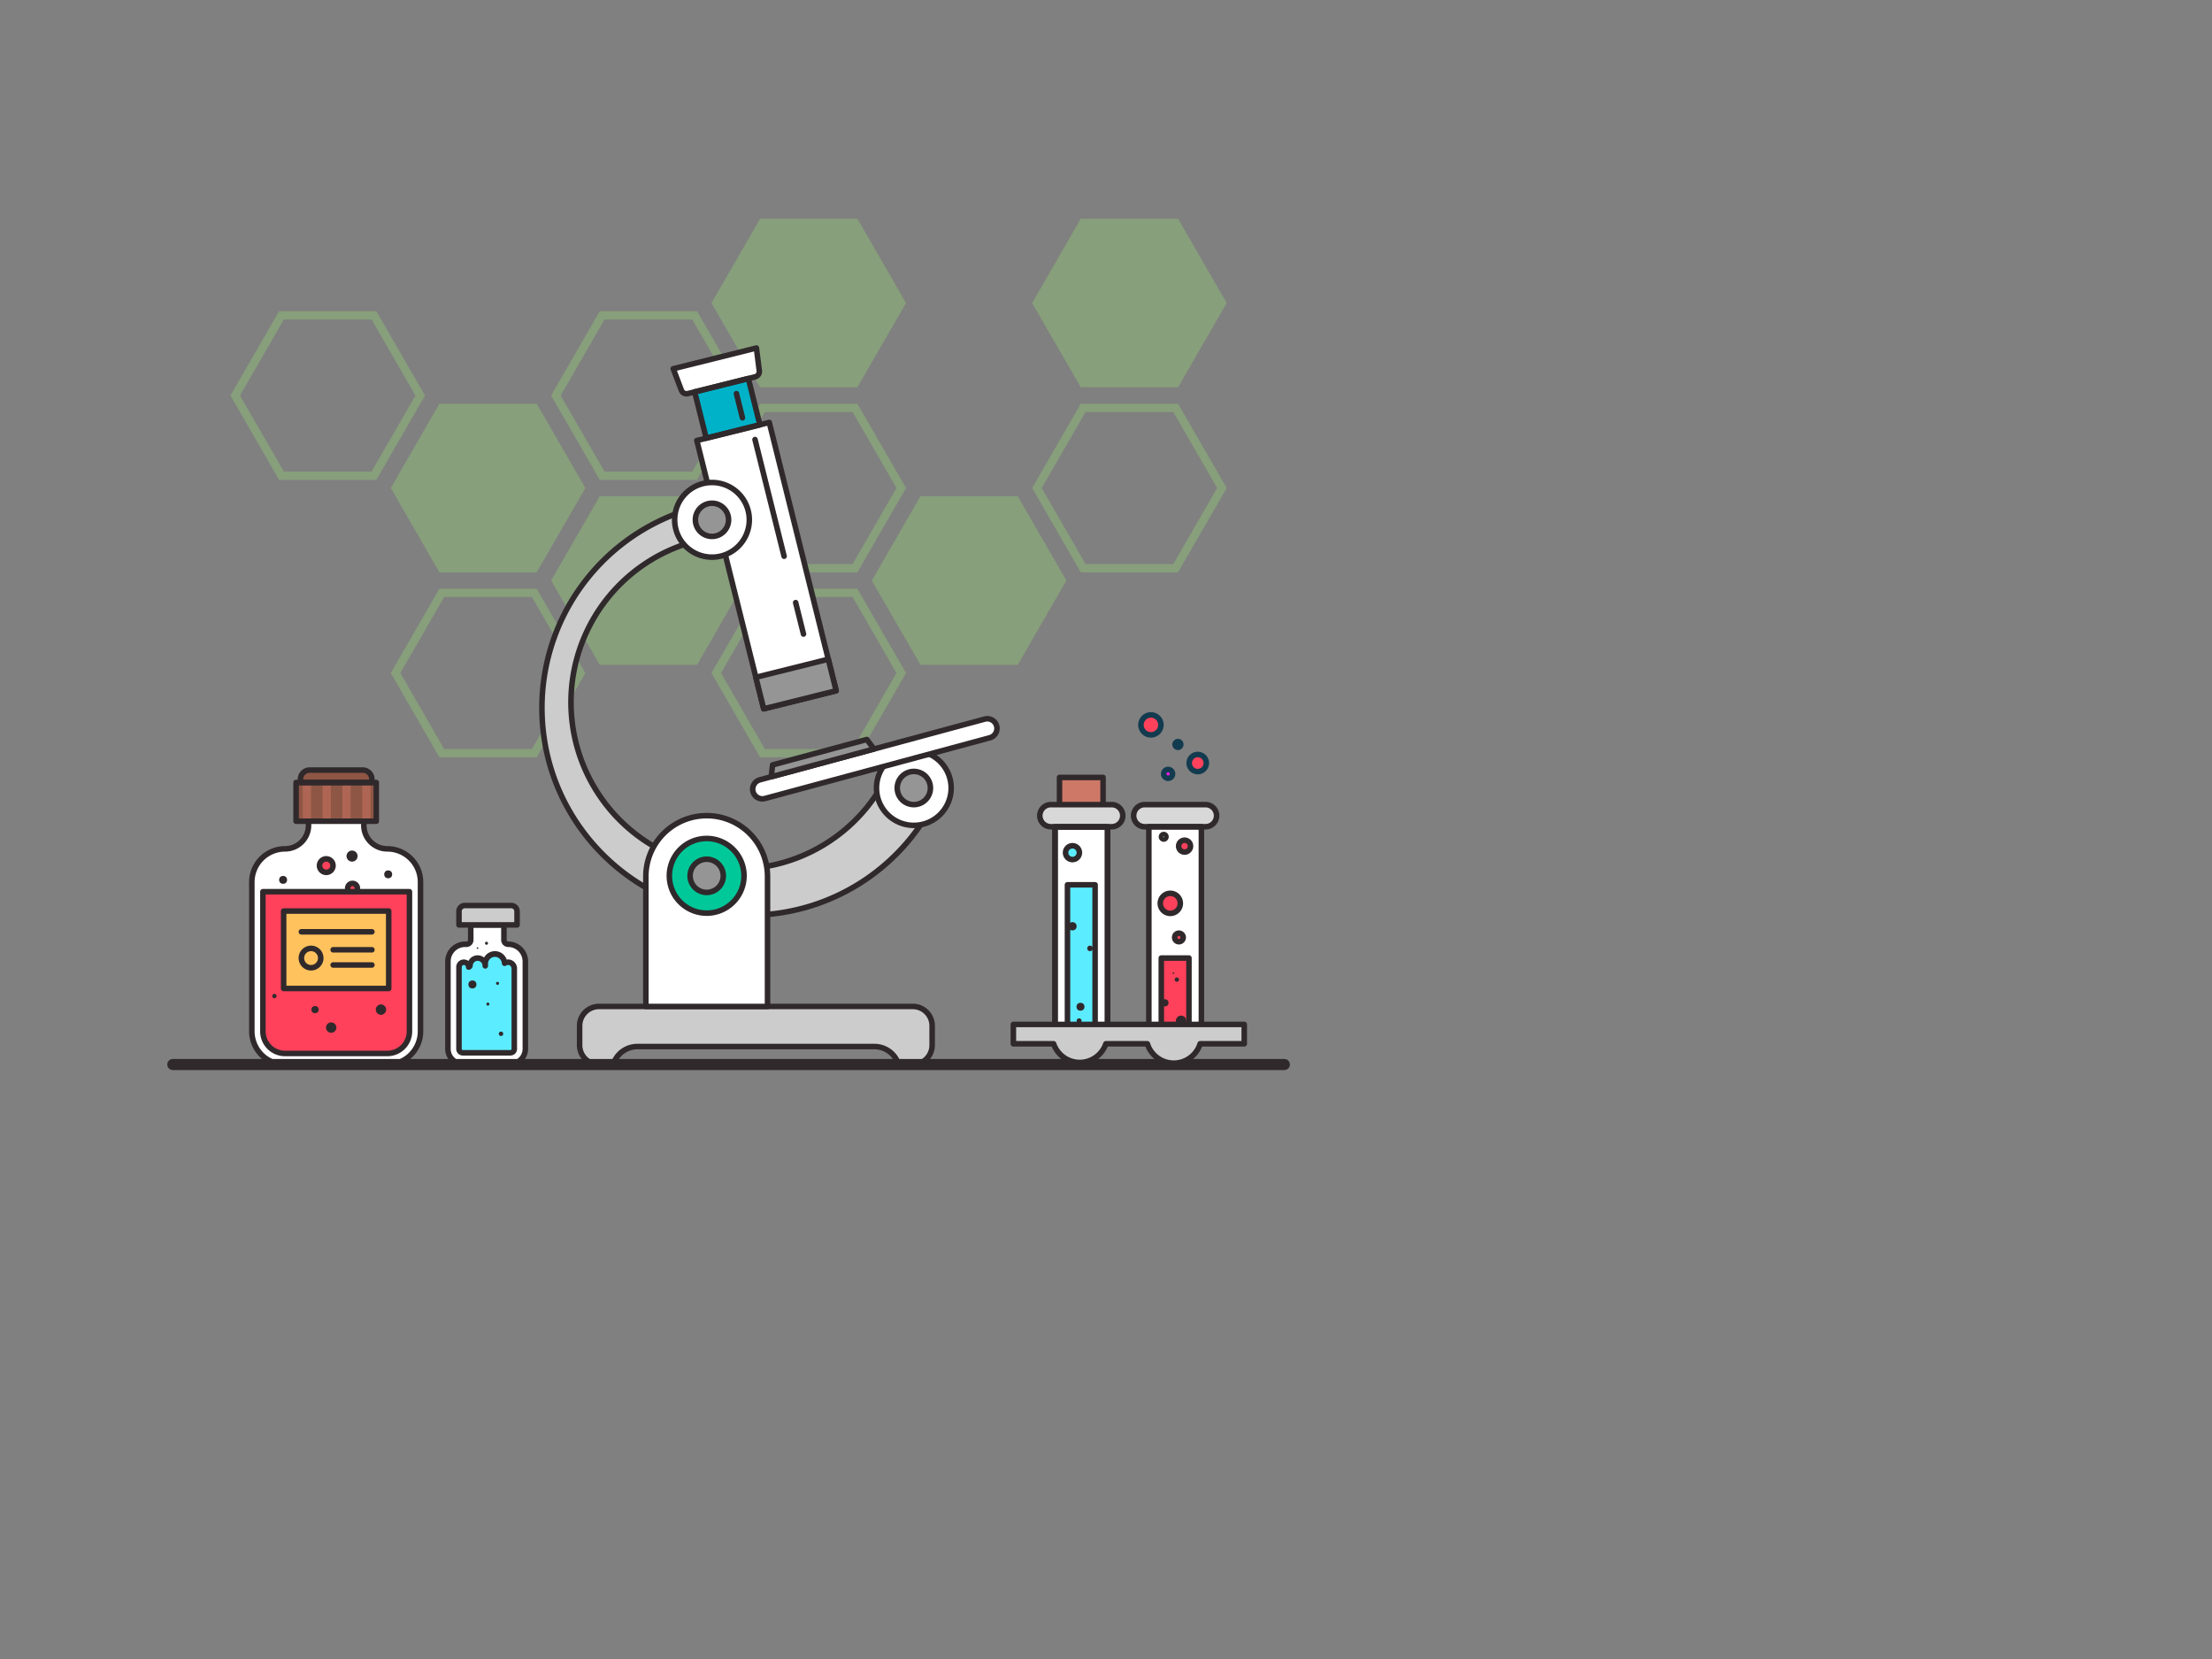 <?xml version="1.0" encoding="UTF-8"?><svg xmlns="http://www.w3.org/2000/svg" viewBox="0 0 1600 1200" x="0px" y="0px" width="1600px" height="1200px" xmlns:xlink="http://www.w3.org/1999/xlink" version="1.1"><rect x="0" y="0" width="1600" height="1200" fill="#808080" stroke="none"/><g style="isolation:isolate"><g id="Layer_1" data-name="Layer 1"><g opacity="0.4" style="mix-blend-mode:soft-light"><path d="M272.243,347.079H201.868L166.682,286.09,201.868,225.1h70.375L307.43,286.09Zm-66.91-6h63.445L300.5,286.09,268.778,231.1H205.333L173.609,286.09Z" fill="#91ce74"/><polygon points="388.221 292.011 317.846 292.011 282.659 353 317.846 413.989 388.221 413.989 423.407 353 388.221 292.011" fill="#91ce74"/><path d="M388.221,547.81H317.846l-35.187-60.99,35.187-60.988h70.375l35.186,60.988Zm-66.91-6h63.445l31.723-54.99-31.723-54.988H321.311L289.587,486.82Z" fill="#91ce74"/><path d="M504.2,347.079H433.823L398.637,286.09,433.823,225.1H504.2l35.188,60.989Zm-66.91-6h63.445l31.725-54.989L500.733,231.1H437.288L405.564,286.09Z" fill="#91ce74"/><polygon points="504.198 358.921 433.823 358.921 398.637 419.91 433.823 480.899 504.198 480.899 539.386 419.91 504.198 358.921" fill="#91ce74"/><polygon points="620.177 158.191 549.802 158.191 514.615 219.18 549.802 280.168 620.177 280.168 655.363 219.18 620.177 158.191" fill="#91ce74"/><path d="M620.177,413.989H549.8L514.615,353,549.8,292.011h70.375L655.363,353Zm-66.91-6h63.445L648.436,353l-31.724-54.989H553.267L521.543,353Z" fill="#91ce74"/><path d="M620.177,547.81H549.8l-35.187-60.99L549.8,425.832h70.375l35.186,60.988Zm-66.91-6h63.445l31.724-54.99-31.724-54.988H553.267L521.543,486.82Z" fill="#91ce74"/><polygon points="736.154 358.921 665.779 358.921 630.593 419.91 665.779 480.899 736.154 480.899 771.341 419.91 736.154 358.921" fill="#91ce74"/><polygon points="852.132 158.191 781.757 158.191 746.57 219.18 781.757 280.168 852.132 280.168 887.318 219.18 852.132 158.191" fill="#91ce74"/><path d="M852.132,413.989H781.757L746.57,353l35.187-60.989h70.375L887.318,353Zm-66.91-6h63.445L880.391,353l-31.724-54.989H785.222L753.5,353Z" fill="#91ce74"/></g><path d="M831,598h38a0,0,0,0,1,0,0V747a19,19,0,0,1-19,19h0a19,19,0,0,1-19-19V598A0,0,0,0,1,831,598Z" fill="#fff"/><rect x="820" y="582" width="60" height="16" rx="8" fill="#d8d8d8"/><path d="M850,768a21.024,21.024,0,0,1-21-21V598a2,2,0,0,1,2-2h38a2,2,0,0,1,2,2V747A21.024,21.024,0,0,1,850,768ZM833,600V747a17,17,0,0,0,34,0V600Z" fill="#30292c"/><path d="M872,600H828a10,10,0,0,1,0-20h44a10,10,0,0,1,0,20Zm-44-16a6,6,0,0,0,0,12h44a6,6,0,0,0,0-12Z" fill="#30292c"/><path d="M840,693v54a10,10,0,0,0,20,0V693Z" fill="#ff415b"/><path d="M850,759a12.013,12.013,0,0,1-12-12V693a2,2,0,0,1,2-2h20a2,2,0,0,1,2,2v54A12.013,12.013,0,0,1,850,759Zm-8-64v52a8,8,0,0,0,16,0V695Z" fill="#30292c"/><circle cx="844.951" cy="559.76" r="3.192" fill="#ec1ce4"/><circle cx="832.497" cy="524.333" r="7.219" fill="#ff415b"/><circle cx="866.373" cy="551.933" r="6.187" fill="#ff415b"/><path d="M844.951,564.952a5.193,5.193,0,1,1,5.193-5.192A5.2,5.2,0,0,1,844.951,564.952Zm0-6.385a1.193,1.193,0,1,0,1.193,1.193A1.195,1.195,0,0,0,844.951,558.567Z" fill="#133b4f"/><path d="M852.034,542.552a4.063,4.063,0,1,1,4.063-4.063A4.067,4.067,0,0,1,852.034,542.552Zm0-4.125v.125l.063-.063A.063.063,0,0,0,852.034,538.427Z" fill="#133b4f"/><path d="M832.5,533.552a9.219,9.219,0,1,1,9.219-9.219A9.23,9.23,0,0,1,832.5,533.552Zm0-14.437a5.219,5.219,0,1,0,5.219,5.218A5.224,5.224,0,0,0,832.5,519.115Z" fill="#133b4f"/><path d="M866.372,560.12a8.188,8.188,0,1,1,8.188-8.187A8.2,8.2,0,0,1,866.372,560.12Zm0-12.375a4.188,4.188,0,1,0,4.188,4.188A4.191,4.191,0,0,0,866.372,547.745Z" fill="#133b4f"/><circle cx="846.508" cy="653.417" r="7.25" fill="#ff415b"/><path d="M846.509,662.667a9.25,9.25,0,1,1,9.25-9.25A9.26,9.26,0,0,1,846.509,662.667Zm0-14.5a5.25,5.25,0,1,0,5.25,5.25A5.256,5.256,0,0,0,846.509,648.167Z" fill="#30292c"/><circle cx="852.75" cy="678.083" r="3.083" fill="#ff415b"/><path d="M852.75,683.167a5.084,5.084,0,1,1,5.083-5.084A5.089,5.089,0,0,1,852.75,683.167Zm0-6.167a1.084,1.084,0,1,0,1.083,1.083A1.083,1.083,0,0,0,852.75,677Z" fill="#30292c"/><circle cx="856.842" cy="612.034" r="4.286" fill="#ff415b"/><path d="M856.842,618.32a6.286,6.286,0,1,1,6.286-6.286A6.293,6.293,0,0,1,856.842,618.32Zm0-8.572a2.286,2.286,0,1,0,2.286,2.286A2.288,2.288,0,0,0,856.842,609.748Z" fill="#30292c"/><circle cx="841.758" cy="605.281" r="1.619" fill="#67cc70"/><path d="M841.759,608.9a3.62,3.62,0,1,1,3.619-3.619A3.624,3.624,0,0,1,841.759,608.9Zm0-4a.381.381,0,1,0,.38.381A.382.382,0,0,0,841.759,604.9Z" fill="#30292c"/><circle cx="851.235" cy="708.568" r="1.568" fill="#30292c"/><circle cx="842.625" cy="725.375" r="2.625" fill="#30292c"/><circle cx="854.307" cy="738.372" r="3.76" fill="#30292c"/><circle cx="848.735" cy="703.943" r="0.568" fill="#30292c"/><path d="M763.126,598h38a0,0,0,0,1,0,0V747a19,19,0,0,1-19,19h0a19,19,0,0,1-19-19V598A0,0,0,0,1,763.126,598Z" fill="#fff"/><path d="M782.126,768a21.024,21.024,0,0,1-21-21V598a2,2,0,0,1,2-2h38a2,2,0,0,1,2,2V747A21.024,21.024,0,0,1,782.126,768Zm-17-168V747a17,17,0,0,0,34,0V600Z" fill="#30292c"/><rect x="766.376" y="562.333" width="31.5" height="35.667" fill="#ce7867"/><path d="M797.876,600h-31.5a2,2,0,0,1-2-2V562.333a2,2,0,0,1,2-2h31.5a2,2,0,0,1,2,2V598A2,2,0,0,1,797.876,600Zm-29.5-4h27.5V564.333h-27.5Z" fill="#30292c"/><rect x="752.126" y="582" width="60" height="16" rx="8" fill="#d8d8d8"/><path d="M804.126,600h-44a10,10,0,0,1,0-20h44a10,10,0,0,1,0,20Zm-44-16a6,6,0,0,0,0,12h44a6,6,0,0,0,0-12Z" fill="#30292c"/><path d="M772.126,640V747a10,10,0,0,0,20,0V640Z" fill="#5cecff"/><path d="M782.126,759a12.013,12.013,0,0,1-12-12V640a2,2,0,0,1,2-2h20a2,2,0,0,1,2,2V747A12.013,12.013,0,0,1,782.126,759Zm-8-117V747a8,8,0,0,0,16,0V642Z" fill="#30292c"/><circle cx="775.75" cy="670" r="3" fill="#30292c"/><circle cx="775.75" cy="616.75" r="5" fill="#5cecff"/><path d="M775.75,623.75a7,7,0,1,1,7-7A7.009,7.009,0,0,1,775.75,623.75Zm0-10a3,3,0,1,0,3,3A3,3,0,0,0,775.75,613.75Z" fill="#30292c"/><circle cx="788.417" cy="686" r="2" fill="#30292c"/><circle cx="780.545" cy="738.372" r="1.795" fill="#30292c"/><circle cx="781.545" cy="728.205" r="2.872" fill="#30292c"/><path d="M367.581,683h0a3.08,3.08,0,0,1-3.081-3.081V669h-24v10.919A3.08,3.08,0,0,1,337.419,683h-1A12.419,12.419,0,0,0,324,695.419v63.3A10.779,10.779,0,0,0,334.779,769.5H369.22A10.78,10.78,0,0,0,380,758.72v-63.3A12.419,12.419,0,0,0,367.581,683Z" fill="#fff"/><path d="M369.221,771.5H334.779A12.793,12.793,0,0,1,322,758.721v-63.3A14.437,14.437,0,0,1,336.42,681h1a1.081,1.081,0,0,0,1.08-1.08V669a2,2,0,0,1,2-2h24a2,2,0,0,1,2,2v10.92a1.081,1.081,0,0,0,1.08,1.08A14.437,14.437,0,0,1,382,695.42v63.3A12.793,12.793,0,0,1,369.221,771.5ZM336.42,685A10.433,10.433,0,0,0,326,695.42v63.3a8.789,8.789,0,0,0,8.779,8.779h34.442A8.789,8.789,0,0,0,378,758.721v-63.3A10.433,10.433,0,0,0,367.58,685a5.086,5.086,0,0,1-5.08-5.08V671h-20v8.92a5.086,5.086,0,0,1-5.08,5.08Z" fill="#30292c"/><path d="M332,669v-9.82a4.179,4.179,0,0,1,4.18-4.18h33.64a4.179,4.179,0,0,1,4.18,4.18V669" fill="#ccc"/><path d="M374,671H332a2,2,0,0,1-2-2v-9.82a6.187,6.187,0,0,1,6.18-6.18h33.64a6.187,6.187,0,0,1,6.18,6.18V669A2,2,0,0,1,374,671Zm-40-4h38v-7.82a2.183,2.183,0,0,0-2.18-2.18H336.18a2.183,2.183,0,0,0-2.18,2.18Z" fill="#30292c"/><path d="M371.95,700a4.482,4.482,0,0,0-6.962-3.234A7,7,0,0,0,351,697v1.5a5.5,5.5,0,0,0-11,0c0,.521-1,1.171-1,1a3.5,3.5,0,0,0-7,0,3.588,3.588,0,0,0,.05.5H332v58.721a2.779,2.779,0,0,0,2.779,2.779h34.442A2.779,2.779,0,0,0,372,758.721V700Z" fill="#5cecff"/><circle cx="341.712" cy="712.091" r="2.909" fill="#30292c"/><circle cx="352.901" cy="726.281" r="1.099" fill="#30292c"/><circle cx="351.901" cy="682.281" r="1.099" fill="#30292c"/><circle cx="345.401" cy="685.781" r="0.599" fill="#30292c"/><circle cx="362.401" cy="747.781" r="1.599" fill="#30292c"/><circle cx="359.901" cy="711.281" r="1.099" fill="#30292c"/><path d="M369.221,763.5H334.779A4.785,4.785,0,0,1,330,758.721V700a1.91,1.91,0,0,1,.012-.215C330,699.69,330,699.6,330,699.5a5.5,5.5,0,0,1,8.811-4.39,7.493,7.493,0,0,1,11.332-2.5,9,9,0,0,1,16.369,1.461,6.478,6.478,0,0,1,7.345,5.183A1.985,1.985,0,0,1,374,700v58.721A4.785,4.785,0,0,1,369.221,763.5ZM334,700.4v58.321a.781.781,0,0,0,.779.779h34.442a.781.781,0,0,0,.779-.779V700.445a1.821,1.821,0,0,1-.038-.223,2.481,2.481,0,0,0-3.857-1.8,2,2,0,0,1-3.116-1.593A5,5,0,0,0,353,697v1.647a2,2,0,0,1-4,0V698.5a3.5,3.5,0,0,0-7,0,3.344,3.344,0,0,1-2.966,3.028A2.054,2.054,0,0,1,337,699.5a1.5,1.5,0,0,0-3,0c0,.051.015.11.023.17A2.034,2.034,0,0,1,334,700.4Z" fill="#30292c"/><path d="M660.25,728h-227a14,14,0,0,0-14,14v14a14,14,0,0,0,14,14h10.3a18.381,18.381,0,0,1,17.573-13H632.374a18.381,18.381,0,0,1,17.573,13h10.3a14,14,0,0,0,14-14V742A14,14,0,0,0,660.25,728Z" fill="#ccc"/><path d="M660.25,772h-10.3a2,2,0,0,1-1.913-1.416A16.282,16.282,0,0,0,632.374,759H461.126a16.282,16.282,0,0,0-15.659,11.584A2,2,0,0,1,443.554,772h-10.3a16.019,16.019,0,0,1-16-16V742a16.019,16.019,0,0,1,16-16h227a16.019,16.019,0,0,1,16,16v14A16.019,16.019,0,0,1,660.25,772Zm-8.88-4h8.88a12.013,12.013,0,0,0,12-12V742a12.013,12.013,0,0,0-12-12h-227a12.013,12.013,0,0,0-12,12v14a12.013,12.013,0,0,0,12,12h8.88a20.25,20.25,0,0,1,19-13H632.374A20.25,20.25,0,0,1,651.37,768Z" fill="#30292c"/><path d="M280.167,614h0a17,17,0,0,1-17-17V582h-40v15a17,17,0,0,1-17,17h0a24,24,0,0,0-24,24V746a24,24,0,0,0,24,24h74a24,24,0,0,0,24-24V638A24,24,0,0,0,280.167,614Z" fill="#fff"/><circle cx="254.992" cy="642.498" r="3.498" fill="#ff415b"/><path d="M254.992,648a5.5,5.5,0,1,1,5.5-5.5A5.505,5.505,0,0,1,254.992,648Zm0-7a1.5,1.5,0,1,0,1.5,1.5A1.5,1.5,0,0,0,254.992,641Z" fill="#30292c"/><path d="M190.167,645V746a16.018,16.018,0,0,0,16,16h74a16.019,16.019,0,0,0,16-16V645Z" fill="#ff415b"/><path d="M280.167,772h-74a26.029,26.029,0,0,1-26-26V638a26.029,26.029,0,0,1,26-26,15.017,15.017,0,0,0,15-15V582a2,2,0,0,1,2-2h40a2,2,0,0,1,2,2v15a15.017,15.017,0,0,0,15,15,26.029,26.029,0,0,1,26,26V746A26.029,26.029,0,0,1,280.167,772Zm-55-188v13a19.021,19.021,0,0,1-19,19,22.025,22.025,0,0,0-22,22V746a22.025,22.025,0,0,0,22,22h74a22.025,22.025,0,0,0,22-22V638a22.025,22.025,0,0,0-22-22,19.021,19.021,0,0,1-19-19V584Z" fill="#30292c"/><rect x="214.167" y="566" width="58" height="28" fill="#8e5645"/><rect x="219" y="566" width="6" height="28" fill="#ae6553"/><rect x="233.333" y="566" width="6" height="28" fill="#ae6553"/><rect x="247.667" y="566" width="6" height="28" fill="#ae6553"/><rect x="262" y="566" width="6" height="28" fill="#ae6553"/><path d="M224.011,557h38.311A6.678,6.678,0,0,1,269,563.678V566a0,0,0,0,1,0,0H217.333a0,0,0,0,1,0,0v-2.322A6.678,6.678,0,0,1,224.011,557Z" fill="#8e5645"/><path d="M272.167,596h-58a2,2,0,0,1-2-2V566a2,2,0,0,1,2-2h58a2,2,0,0,1,2,2v28A2,2,0,0,1,272.167,596Zm-56-4h54V568h-54Z" fill="#30292c"/><path d="M269,568H217.333a2,2,0,0,1-2-2v-2.322A8.689,8.689,0,0,1,224.012,555h38.31A8.688,8.688,0,0,1,271,563.678V566A2,2,0,0,1,269,568Zm-49.667-4H267v-.322A4.684,4.684,0,0,0,262.322,559h-38.31a4.684,4.684,0,0,0-4.679,4.678Z" fill="#30292c"/><path d="M280.167,764h-74a18.021,18.021,0,0,1-18-18V645a2,2,0,0,1,2-2h106a2,2,0,0,1,2,2V746A18.021,18.021,0,0,1,280.167,764Zm-88-117v99a14.015,14.015,0,0,0,14,14h74a14.015,14.015,0,0,0,14-14V647Z" fill="#30292c"/><rect x="205.167" y="659" width="76" height="56" fill="#ffc25d"/><path d="M281.167,717h-76a2,2,0,0,1-2-2V659a2,2,0,0,1,2-2h76a2,2,0,0,1,2,2v56A2,2,0,0,1,281.167,717Zm-74-4h72V661h-72Z" fill="#30292c"/><circle cx="198.491" cy="720.477" r="1.568" fill="#30292c"/><circle cx="227.881" cy="730.284" r="2.625" fill="#30292c"/><circle cx="239.563" cy="743.281" r="3.76" fill="#30292c"/><circle cx="275.563" cy="730.281" r="3.76" fill="#30292c"/><path d="M269,676H218a2,2,0,0,1,0-4h51a2,2,0,0,1,0,4Z" fill="#30292c"/><path d="M269,689H241a2,2,0,0,1,0-4h28a2,2,0,0,1,0,4Z" fill="#30292c"/><path d="M269,700H241a2,2,0,0,1,0-4h28a2,2,0,0,1,0,4Z" fill="#30292c"/><path d="M225,702a9,9,0,1,1,9-9A9.01,9.01,0,0,1,225,702Zm0-14a5,5,0,1,0,5,5A5.006,5.006,0,0,0,225,688Z" fill="#30292c"/><circle cx="235.992" cy="626.113" r="4.883" fill="#ff415b"/><path d="M235.992,633a6.884,6.884,0,1,1,6.883-6.884A6.891,6.891,0,0,1,235.992,633Zm0-9.767a2.884,2.884,0,1,0,2.883,2.883A2.886,2.886,0,0,0,235.992,623.229Z" fill="#30292c"/><path d="M254.658,623.229a4,4,0,1,1,4-4A4,4,0,0,1,254.658,623.229Zm0-4v0Z" fill="#30292c"/><circle cx="280.786" cy="632.435" r="2.872" fill="#30292c"/><circle cx="204.786" cy="636.435" r="2.872" fill="#30292c"/><path d="M638.728,566.741a120.506,120.506,0,1,1-118.937-178.46l-4.11-23.977A150.013,150.013,0,1,0,676.159,579.143Z" fill="#ccc"/><path d="M542,664c-83.813,0-152-68.187-152-152A152.042,152.042,0,0,1,515.332,362.335a2,2,0,0,1,2.32,1.631l4.111,23.977a2,2,0,0,1-1.746,2.325,118.5,118.5,0,1,0,116.965,175.5,2,2,0,0,1,2.374-.922l37.432,12.4a2,2,0,0,1,1.159,2.795A151.992,151.992,0,0,1,542,664ZM514.052,366.638A148.048,148.048,0,0,0,394,512c0,81.607,66.393,148,148,148a147.986,147.986,0,0,0,131.317-79.692l-33.661-11.153A122.506,122.506,0,1,1,517.465,386.549Z" fill="#30292c"/><path d="M511.167,590h0a44,44,0,0,1,44,44v94a0,0,0,0,1,0,0h-88a0,0,0,0,1,0,0V634A44,44,0,0,1,511.167,590Z" fill="#fff"/><circle cx="511.167" cy="633.5" r="27" fill="#00c899"/><circle cx="511.167" cy="633.5" r="12" fill="#00c899"/><path d="M555.167,730h-88a2,2,0,0,1-2-2V634a46,46,0,0,1,92,0v94A2,2,0,0,1,555.167,730Zm-86-4h84V634a42,42,0,0,0-84,0Z" fill="#30292c"/><path d="M511.167,662.5a29,29,0,1,1,29-29A29.034,29.034,0,0,1,511.167,662.5Zm0-54a25,25,0,1,0,25,25A25.028,25.028,0,0,0,511.167,608.5Z" fill="#30292c"/><circle cx="511.167" cy="633.5" r="12" fill="#959595"/><path d="M511.167,647.5a14,14,0,1,1,14-14A14.015,14.015,0,0,1,511.167,647.5Zm0-24a10,10,0,1,0,10,10A10.011,10.011,0,0,0,511.167,623.5Z" fill="#30292c"/><circle cx="661" cy="570" r="27" fill="#fff"/><path d="M661,599a29,29,0,1,1,29-29A29.034,29.034,0,0,1,661,599Zm0-54a25,25,0,1,0,25,25A25.028,25.028,0,0,0,661,545Z" fill="#30292c"/><circle cx="661" cy="570" r="12" fill="#959595"/><path d="M661,584a14,14,0,1,1,14-14A14.015,14.015,0,0,1,661,584Zm0-24a10,10,0,1,0,10,10A10.011,10.011,0,0,0,661,560Z" fill="#30292c"/><rect x="506.059" y="278.121" width="40" height="34.5" transform="translate(-55.831 136.039) rotate(-14)" fill="#00b2c8"/><path d="M546.223,272.566,497.548,284.7a3.988,3.988,0,0,1-4.694-2.455l-5.886-15.52,60.158-15,2.089,16.466A3.989,3.989,0,0,1,546.223,272.566Z" fill="#fff"/><rect x="527.424" y="309.138" width="54" height="200" transform="translate(-82.511 146.281) rotate(-14)" fill="#fff"/><path d="M552.418,514.7a2,2,0,0,1-1.94-1.516L502.094,319.125a2,2,0,0,1,1.457-2.425l52.4-13.063a2,2,0,0,1,2.424,1.456l48.385,194.059a2,2,0,0,1-1.457,2.425l-52.4,13.064A1.977,1.977,0,0,1,552.418,514.7ZM506.459,320.1l47.416,190.178L602.39,498.18,554.973,308Z" fill="#30292c"/><rect x="548.774" y="483.017" width="54" height="23.5" transform="translate(-102.592 153.989) rotate(-14)" fill="#959595"/><path d="M552.418,514.7a2,2,0,0,1-1.94-1.516l-5.685-22.8a2,2,0,0,1,1.457-2.424l52.4-13.064a2,2,0,0,1,2.423,1.456l5.686,22.8a2,2,0,0,1-1.457,2.425l-52.4,13.064A1.977,1.977,0,0,1,552.418,514.7Zm-3.26-23.346,4.717,18.921L602.39,498.18l-4.718-18.922Z" fill="#30292c"/><path d="M510.824,318.948a2,2,0,0,1-1.938-1.517l-8.347-33.475A2,2,0,0,1,502,281.532l38.812-9.677a2,2,0,0,1,2.423,1.457l8.347,33.475a2,2,0,0,1-1.457,2.424l-38.811,9.677A2.039,2.039,0,0,1,510.824,318.948Zm-5.92-34.019,7.379,29.594,34.93-8.709-7.379-29.594Z" fill="#30292c"/><path d="M496.583,286.821a6,6,0,0,1-5.6-3.865L485.1,267.437a2,2,0,0,1,1.386-2.65l60.159-15a2,2,0,0,1,2.467,1.689l2.089,16.466a5.992,5.992,0,0,1-4.493,6.563l-48.675,12.136A5.955,5.955,0,0,1,496.583,286.821Zm-6.946-18.7,5.088,13.413a1.987,1.987,0,0,0,2.339,1.224l48.675-12.136h0a1.989,1.989,0,0,0,1.491-2.179l-1.805-14.233Z" fill="#30292c"/><path d="M581.19,460.633a2,2,0,0,1-1.938-1.516l-5.665-22.724a2,2,0,1,1,3.881-.968l5.665,22.724a2,2,0,0,1-1.457,2.424A1.978,1.978,0,0,1,581.19,460.633Z" fill="#30292c"/><path d="M567.155,404.339a2,2,0,0,1-1.938-1.516l-21.043-84.4a2,2,0,0,1,3.881-.968l21.043,84.4a2,2,0,0,1-1.943,2.484Z" fill="#30292c"/><path d="M537.04,304.22A2,2,0,0,1,535.1,302.7l-4.356-17.466a2,2,0,1,1,3.881-.967l4.355,17.465a2,2,0,0,1-1.942,2.484Z" fill="#30292c"/><circle cx="515" cy="376" r="27" fill="#fff"/><path d="M515,405a29,29,0,1,1,29-29A29.033,29.033,0,0,1,515,405Zm0-54a25,25,0,1,0,25,25A25.028,25.028,0,0,0,515,351Z" fill="#30292c"/><circle cx="515" cy="376" r="12" fill="#959595"/><path d="M515,390a14,14,0,1,1,14-14A14.015,14.015,0,0,1,515,390Zm0-24a10,10,0,1,0,10,10A10.011,10.011,0,0,0,515,366Z" fill="#30292c"/><rect x="541.543" y="541.862" width="182.5" height="14" rx="7" transform="translate(-121.226 183.99) rotate(-15.115)" fill="#fff"/><path d="M551.443,579.834a9,9,0,0,1-2.333-17.692l162.671-43.937a9,9,0,0,1,4.7,17.377h0L553.8,579.519A9.091,9.091,0,0,1,551.443,579.834Zm162.684-57.941a5.02,5.02,0,0,0-1.3.173L550.153,566a5,5,0,0,0,2.609,9.654l162.671-43.936a5,5,0,0,0-1.306-9.828Zm1.827,11.758h0Z" fill="#30292c"/><polygon points="632.174 541.778 557.838 561.856 558.853 553.295 626.988 534.892 632.174 541.778" fill="#959595"/><path d="M557.838,563.855a2,2,0,0,1-1.986-2.235l1.014-8.56a2,2,0,0,1,1.465-1.7l68.136-18.4a2,2,0,0,1,2.119.727l5.186,6.887a2,2,0,0,1-1.076,3.134l-74.337,20.077A1.968,1.968,0,0,1,557.838,563.855Zm2.842-8.982-.508,4.28L628.8,540.619l-2.594-3.444Z" fill="#30292c"/><path d="M929,774H125a4,4,0,0,1,0-8H929a4,4,0,0,1,0,8Z" fill="#30292c"/><path d="M782.126,768a21.024,21.024,0,0,1-21-21V598a2,2,0,0,1,2-2h38a2,2,0,0,1,2,2V747A21.024,21.024,0,0,1,782.126,768Zm-17-168V747a17,17,0,0,0,34,0V600Z" fill="#30292c"/><path d="M900,741H733v14h29.1a19.977,19.977,0,0,0,37.8,0h30.02a20,20,0,0,0,38.164,0H900Z" fill="#ccc"/><path d="M849,771a21.9,21.9,0,0,1-20.5-14H801.275a21.975,21.975,0,0,1-40.55,0H733a2,2,0,0,1-2-2V741a2,2,0,0,1,2-2H900a2,2,0,0,1,2,2v14a2,2,0,0,1-2,2H869.5A21.9,21.9,0,0,1,849,771Zm-49.1-18h30.02a2,2,0,0,1,1.908,1.4,18,18,0,0,0,34.348,0,2,2,0,0,1,1.908-1.4H898V743H735v10h27.1a2,2,0,0,1,1.891,1.35,17.978,17.978,0,0,0,34.014,0A2,2,0,0,1,799.9,753Z" fill="#30292c"/></g></g></svg>
